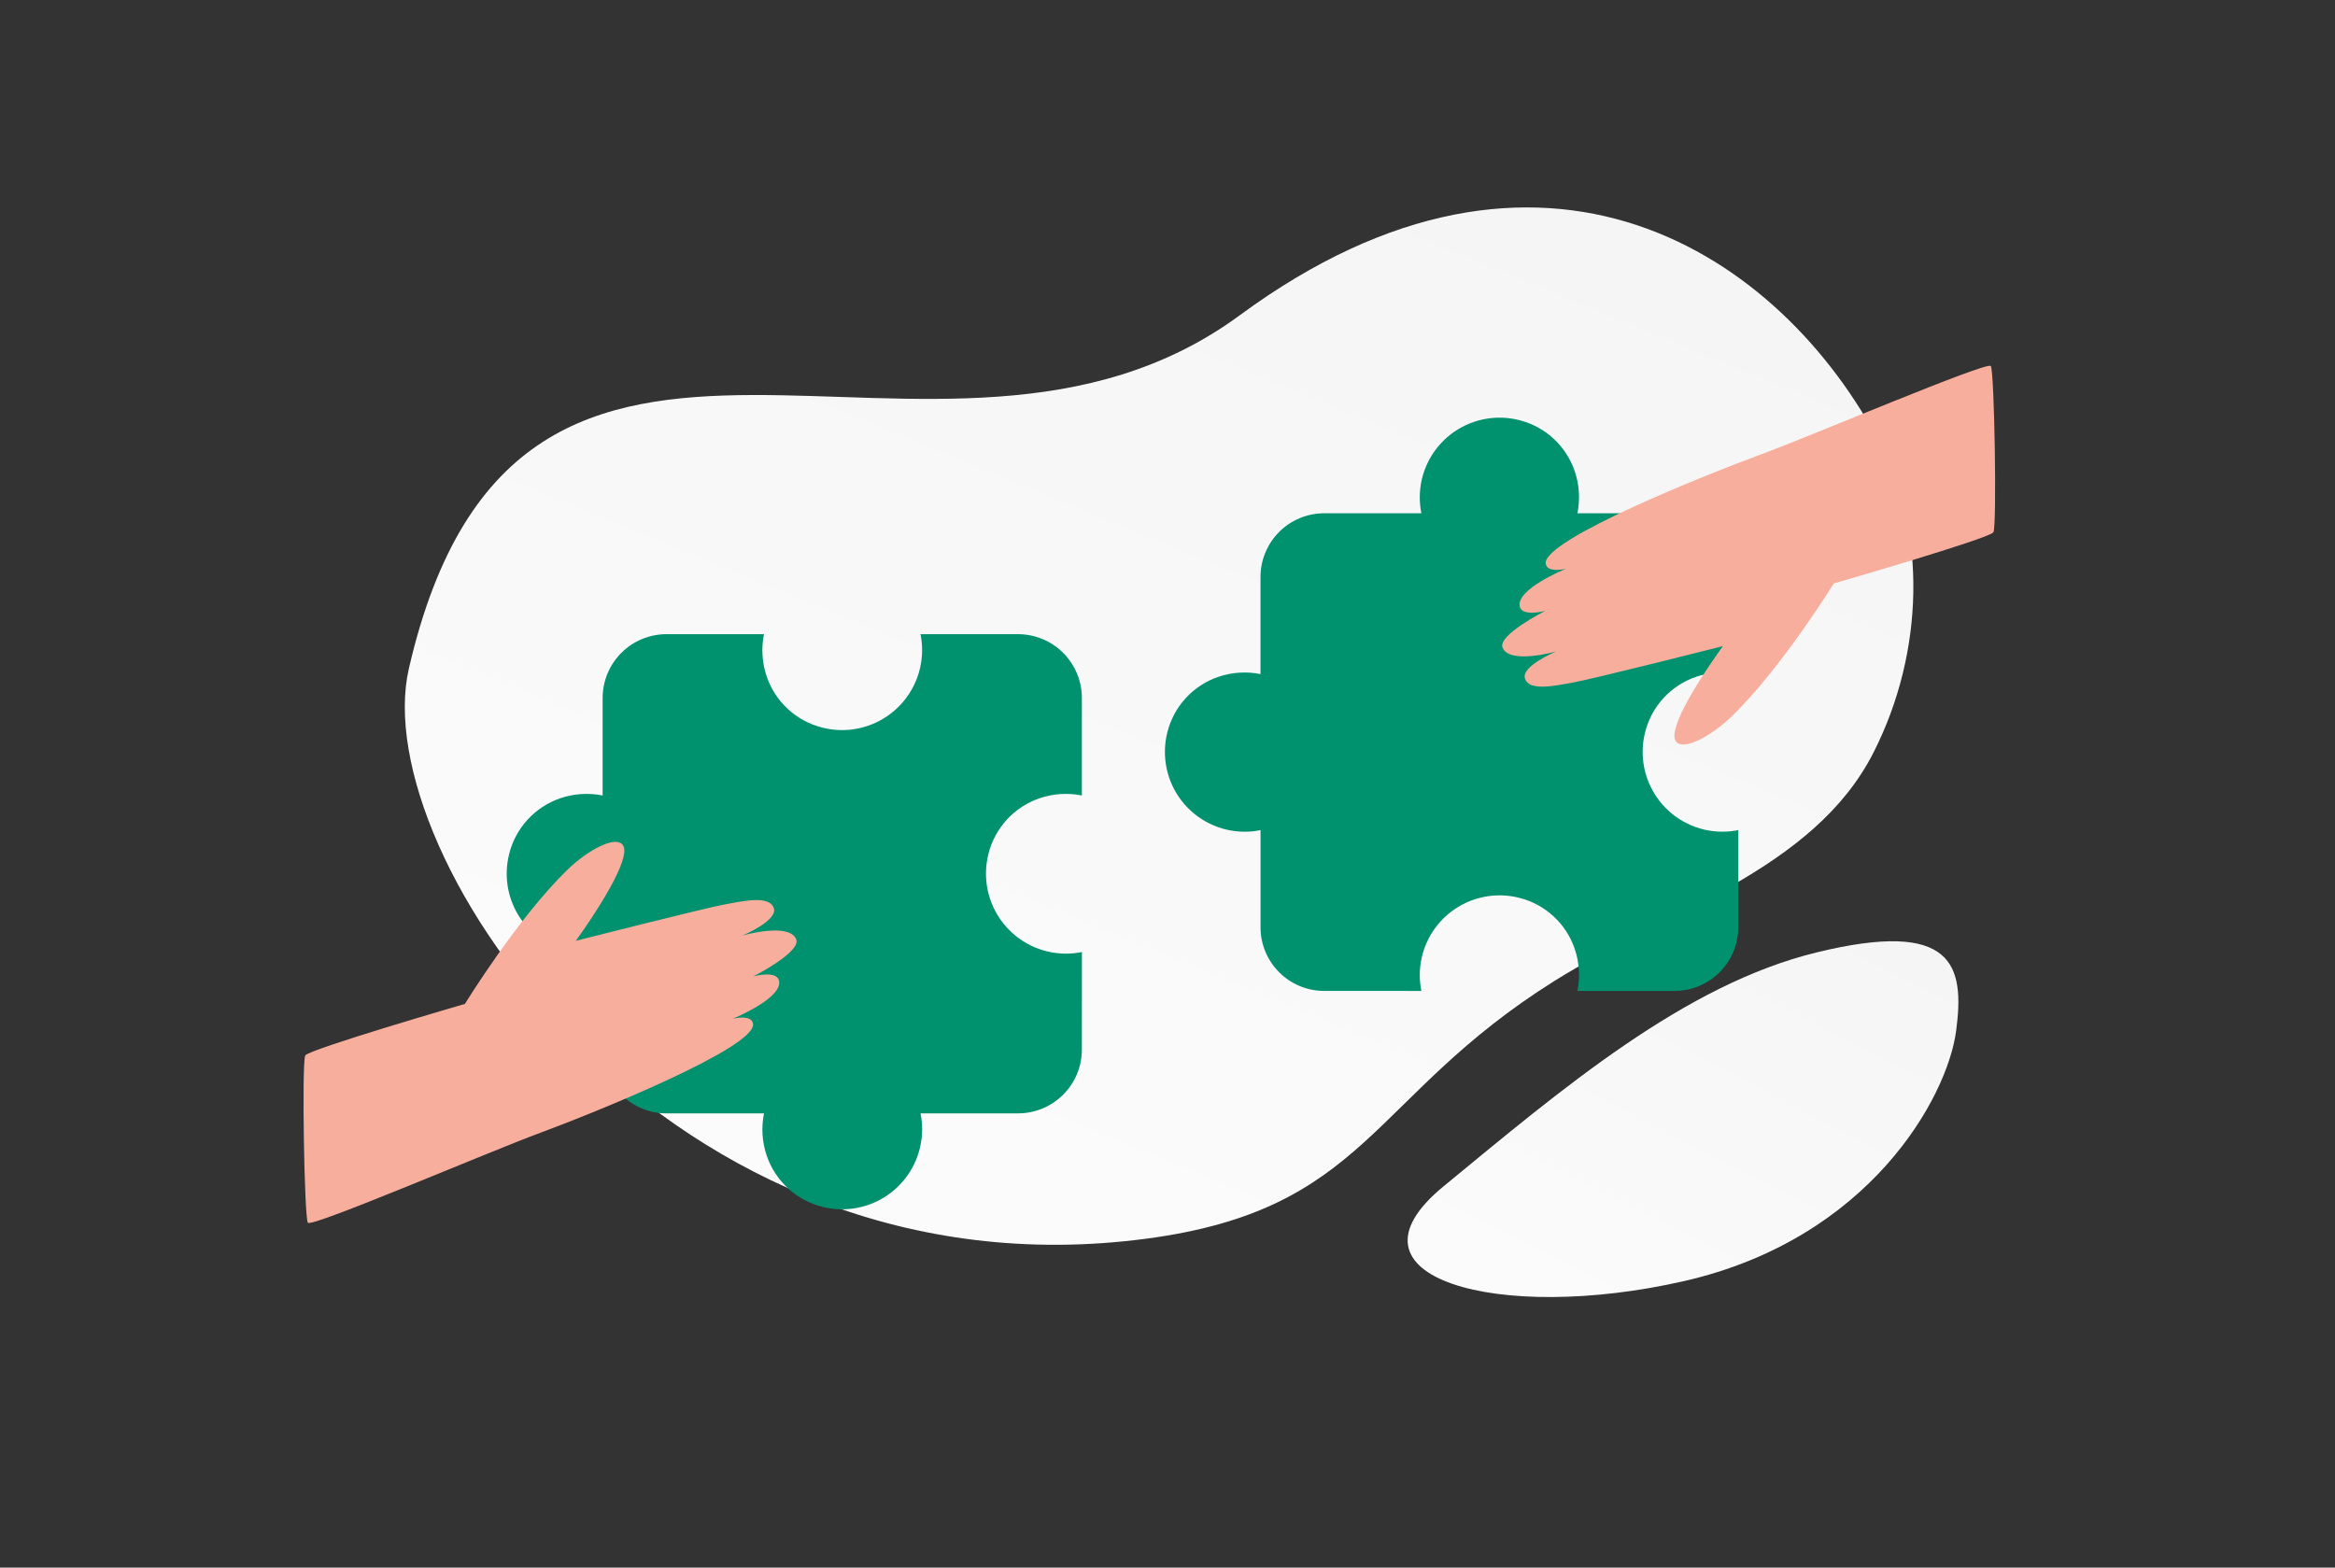 <svg width="140" height="94" viewBox="0 0 140 94" fill="none" xmlns="http://www.w3.org/2000/svg">
<rect x="0" y="0" width="140" height="94" fill="#333333" stroke="none"/>
<g clip-path="url(#clip0_6360_62805)">
<mask id="mask0_6360_62805" style="mask-type:luminance" maskUnits="userSpaceOnUse" x="0" y="0" width="140" height="94">
<path d="M0 0H140V93.333H0V0Z" fill="white"/>
</mask>
<g mask="url(#mask0_6360_62805)">
<path d="M24.514 40.092C21.941 51.27 40.014 78.049 68.684 74.283C82.017 72.53 82.086 65.788 93.204 58.818C99.832 54.664 108.745 52.201 112.336 45.113C115.438 38.995 115.432 31.839 112.786 26.725C106.836 15.224 92.469 5.56 74.339 18.9C56.209 32.24 31.155 11.263 24.514 40.092Z" fill="url(#paint0_linear_6360_62805)"/>
<path d="M86.542 71.145C93.648 65.299 101 59.032 108.945 57.104C117.14 55.113 117.813 57.874 117.282 61.834C116.752 65.794 112.116 74.272 100.978 76.818C89.837 79.365 79.892 76.617 86.542 71.145Z" fill="url(#paint1_linear_6360_62805)"/>
<path fill-rule="evenodd" clip-rule="evenodd" d="M104.22 34.595V40.42H104.222C103.378 40.25 102.504 40.307 101.689 40.585C100.944 40.84 100.275 41.277 99.742 41.857C99.208 42.436 98.829 43.14 98.638 43.904C98.457 44.61 98.44 45.348 98.588 46.062C98.737 46.775 99.046 47.445 99.492 48.021C99.939 48.597 100.511 49.063 101.165 49.384C101.819 49.705 102.538 49.872 103.267 49.872C103.588 49.872 103.908 49.84 104.222 49.777V55.602C104.222 56.103 104.123 56.6 103.932 57.063C103.74 57.526 103.458 57.947 103.104 58.302C102.749 58.657 102.328 58.938 101.865 59.13C101.401 59.322 100.905 59.42 100.403 59.42H94.578V59.422C94.748 58.578 94.691 57.704 94.413 56.89C94.158 56.144 93.721 55.475 93.141 54.942C92.561 54.409 91.857 54.029 91.093 53.838C90.387 53.657 89.65 53.641 88.936 53.789C88.223 53.937 87.553 54.246 86.977 54.693C86.401 55.139 85.935 55.711 85.614 56.365C85.293 57.02 85.126 57.739 85.125 58.467C85.126 58.788 85.158 59.108 85.221 59.422L79.397 59.42C77.289 59.421 75.579 57.712 75.578 55.603V49.778C75.264 49.842 74.944 49.874 74.623 49.874C73.894 49.873 73.176 49.706 72.522 49.385C71.868 49.064 71.295 48.598 70.849 48.023C70.402 47.447 70.093 46.777 69.945 46.063C69.796 45.35 69.813 44.612 69.993 43.906C70.185 43.142 70.564 42.438 71.097 41.858C71.631 41.279 72.3 40.841 73.046 40.587C73.86 40.309 74.734 40.252 75.578 40.422H75.576V34.597C75.576 34.095 75.675 33.599 75.867 33.135C76.059 32.672 76.34 32.251 76.695 31.896C77.05 31.542 77.471 31.26 77.934 31.069C78.397 30.877 78.894 30.778 79.396 30.778H85.221C85.158 30.463 85.126 30.144 85.125 29.823C85.126 29.094 85.293 28.375 85.614 27.721C85.935 27.067 86.401 26.495 86.977 26.048C87.552 25.602 88.223 25.292 88.936 25.144C89.65 24.996 90.387 25.013 91.093 25.194C91.857 25.385 92.561 25.765 93.141 26.298C93.72 26.831 94.158 27.5 94.413 28.245C94.691 29.06 94.748 29.934 94.578 30.778H100.403C101.416 30.778 102.387 31.18 103.104 31.896C103.82 32.613 104.222 33.584 104.222 34.597M39.961 38.029H45.805V38.027C45.634 38.874 45.691 39.75 45.97 40.568C46.226 41.316 46.664 41.987 47.246 42.522C47.828 43.057 48.534 43.438 49.3 43.63C50.008 43.811 50.749 43.827 51.464 43.679C52.18 43.53 52.852 43.22 53.43 42.772C54.007 42.324 54.475 41.75 54.797 41.093C55.119 40.437 55.286 39.716 55.287 38.985C55.287 38.663 55.254 38.343 55.191 38.027H61.035C61.538 38.027 62.036 38.126 62.501 38.319C62.966 38.511 63.388 38.793 63.744 39.149C64.1 39.505 64.382 39.927 64.574 40.392C64.767 40.857 64.866 41.355 64.866 41.858V47.702H64.868C64.021 47.531 63.144 47.588 62.327 47.867C61.579 48.123 60.907 48.562 60.373 49.143C59.838 49.725 59.457 50.431 59.265 51.198C59.084 51.906 59.068 52.646 59.216 53.362C59.365 54.078 59.675 54.75 60.123 55.327C60.571 55.905 61.145 56.373 61.801 56.694C62.457 57.016 63.178 57.184 63.909 57.185C64.231 57.185 64.552 57.152 64.868 57.089L64.866 62.931C64.866 65.046 63.152 66.762 61.037 66.762H55.193C55.256 67.078 55.288 67.399 55.289 67.721C55.288 68.451 55.12 69.173 54.798 69.829C54.477 70.485 54.009 71.059 53.431 71.507C52.854 71.955 52.182 72.265 51.466 72.414C50.75 72.563 50.01 72.546 49.302 72.365C48.535 72.173 47.829 71.792 47.248 71.257C46.666 70.723 46.227 70.051 45.972 69.303C45.693 68.486 45.636 67.609 45.807 66.762V66.764H39.963C39.46 66.764 38.962 66.665 38.497 66.473C38.032 66.28 37.61 65.998 37.254 65.642C36.898 65.286 36.616 64.864 36.423 64.399C36.231 63.934 36.132 63.436 36.132 62.933V57.089C35.816 57.152 35.496 57.185 35.174 57.185C34.443 57.184 33.722 57.017 33.065 56.695C32.409 56.373 31.835 55.905 31.387 55.327C30.939 54.75 30.629 54.078 30.48 53.362C30.332 52.646 30.349 51.906 30.53 51.198C30.722 50.431 31.103 49.725 31.638 49.144C32.172 48.562 32.844 48.124 33.591 47.867C34.409 47.588 35.285 47.531 36.132 47.702V41.858C36.132 41.355 36.231 40.857 36.423 40.392C36.616 39.927 36.898 39.505 37.254 39.149C37.61 38.793 38.032 38.511 38.497 38.319C38.962 38.126 39.46 38.027 39.963 38.027" fill="#00916E"/>
<path d="M18.458 73.321C18.242 73.013 18.089 63.664 18.302 63.29C18.516 62.917 27.875 60.199 27.875 60.199C27.875 60.199 31.044 55.036 34.031 52.145C35.208 51.004 36.93 50.045 37.352 50.687C37.614 51.084 37.198 52.101 36.61 53.172C36.609 53.175 36.607 53.178 36.605 53.181C35.787 54.671 34.64 56.257 34.532 56.405C34.529 56.409 34.526 56.412 34.523 56.416C34.523 56.416 42.287 54.444 43.458 54.232C44.628 54.018 46.155 53.677 46.397 54.467C46.621 55.193 44.644 56.044 44.526 56.094C44.653 56.058 47.34 55.316 47.739 56.328C48.035 57.081 45.256 58.505 45.174 58.546C45.243 58.528 46.567 58.178 46.707 58.808C46.937 59.843 44.055 61.036 43.937 61.086C44.002 61.069 45.073 60.817 45.15 61.396C45.34 62.831 35.426 66.807 32.397 67.926C29.364 69.044 18.675 73.628 18.458 73.321ZM119.364 21.948C119.58 22.253 119.733 31.544 119.52 31.915C119.306 32.285 109.949 34.987 109.949 34.987C109.949 34.987 106.781 40.117 103.794 42.99C102.617 44.124 100.895 45.077 100.473 44.439C100.211 44.045 100.627 43.034 101.215 41.97C101.216 41.967 101.218 41.964 101.22 41.96C102.039 40.48 103.185 38.905 103.293 38.757C103.299 38.749 103.302 38.746 103.302 38.746C103.302 38.746 95.539 40.706 94.369 40.916C93.199 41.129 91.672 41.468 91.43 40.682C91.206 39.961 93.183 39.116 93.301 39.066C93.173 39.101 90.487 39.839 90.089 38.833C89.793 38.085 92.571 36.67 92.653 36.63C92.584 36.648 91.26 36.995 91.12 36.369C90.89 35.34 93.772 34.155 93.889 34.106C93.824 34.122 92.754 34.373 92.677 33.797C92.487 32.372 102.399 28.42 105.428 27.308C108.46 26.197 119.147 21.642 119.364 21.948Z" fill="#F8AE9D"/>
</g>
</g>
<defs>
<linearGradient id="paint0_linear_6360_62805" x1="39.127" y1="112.315" x2="112.754" y2="-66.7" gradientUnits="userSpaceOnUse">
<stop stop-color="white"/>
<stop offset="1" stop-color="#EEEEEE"/>
</linearGradient>
<linearGradient id="paint1_linear_6360_62805" x1="85.953" y1="96.429" x2="123.924" y2="22.551" gradientUnits="userSpaceOnUse">
<stop stop-color="white"/>
<stop offset="1" stop-color="#EEEEEE"/>
</linearGradient>
<clipPath id="clip0_6360_62805">
<rect width="140" height="93.333" fill="white"/>
</clipPath>
</defs>
</svg>
